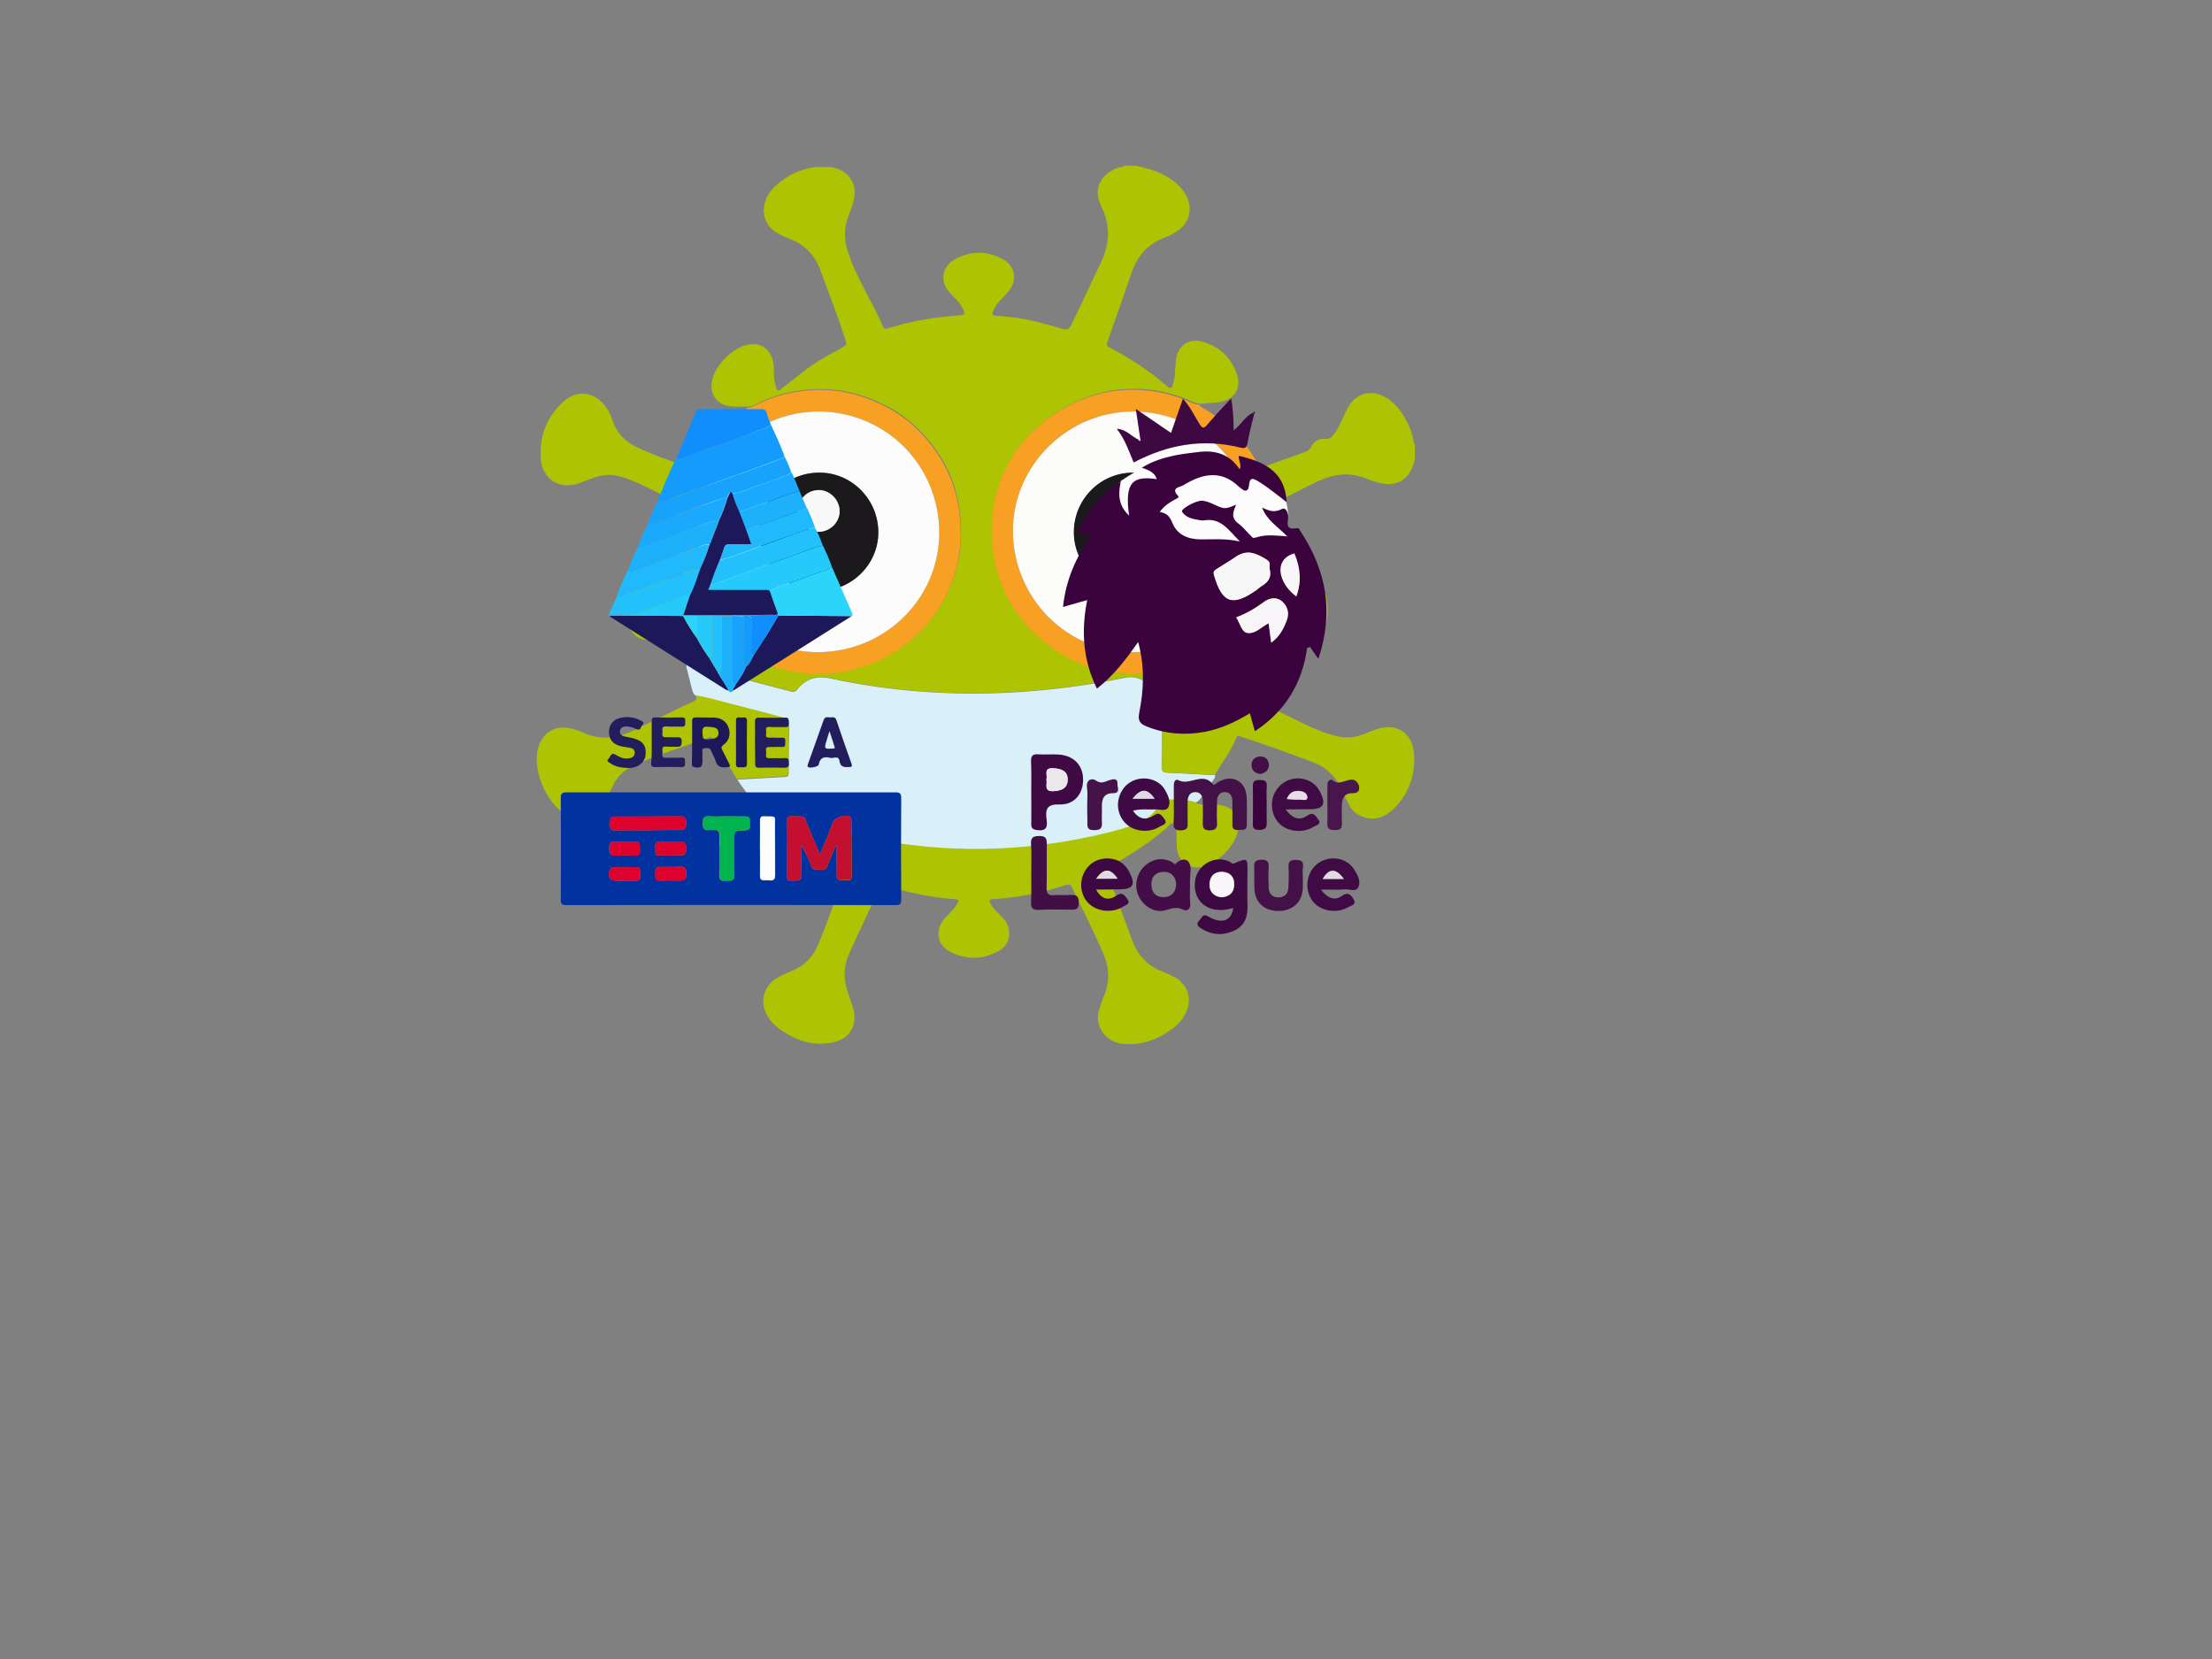 <?xml version="1.0" encoding="utf-8"?>
<!-- Generator: Adobe Illustrator 18.1.1, SVG Export Plug-In . SVG Version: 6.00 Build 0)  -->
<svg version="1.1" id="Layer_1" xmlns="http://www.w3.org/2000/svg" xmlns:xlink="http://www.w3.org/1999/xlink" x="0px" y="0px"
	 viewBox="0 0 1024 768" enable-background="new 0 0 1024 768" xml:space="preserve">
<rect x="0" y="0" width="1024" height="768" fill="#808080" stroke="none"/>
<g>
	<path fill="#AEC302" d="M585.9,271.1c0.1,0.8,0.1,1.6,0.2,2.4c0.1,2.1,0.5,2.3,2.5,1.6c1.4-0.5,2.5-1.5,3.6-2.5
		c1.8-1.7,3.5-3.6,5.6-5c4.7-3.2,10.1-2.2,13.4,2.4c4.4,6.2,4.6,17.7,0.3,24c-3.4,5-9,6-14,2.5c-2.1-1.5-3.7-3.4-5.5-5.1
		c-1.3-1.2-2.7-2.3-4.4-2.7c-0.9-0.2-1.4,0-1.5,1c-0.3,6.2-1.5,12.2-2.2,18.3c-0.8,0.6-1.7,0.9-2.6,1.1c-14.5,3.7-29,7.3-43.5,11
		c-1.9,0.5-3,0-4.3-1.5c-3.3-4-7.5-6.1-12.9-5c-17.3,3.6-34.7,5.9-52.3,6.8c-28.2,1.6-56.2-0.4-83.8-6.5c-6.4-1.4-11.5,0.1-15.5,5.2
		c-0.7,0.9-1.4,1.2-2.6,0.9c-16-4.2-32.1-8.4-48.1-12.6c-1.1-6.3-2.1-12.7-2.3-19.1c0-1.4-0.6-1.6-1.7-1c-1.9,0.9-3.3,2.3-4.8,3.7
		c-1.3,1.2-2.5,2.5-3.9,3.5c-4.2,3-9.6,2.2-12.9-1.8c-5.1-6.3-5.1-19.2-0.1-25.5c3.2-4.1,8.3-4.9,12.7-2.1c2.1,1.3,3.7,3.2,5.5,4.8
		c0.1,0.1,0.3,0.3,0.5,0.4c1.4,1.1,2.8,2.9,4.4,2.4c1.2-0.3,0.3-2.7,0.8-4.1c0.1-0.2,0.1-0.4,0.1-0.6c0.7,0,0.8,0.6,1,1.1
		c4.5,11.6,11.6,21.3,21.5,28.9c10.4,8,22.2,12.4,35.3,13.4c7.6,0.6,15.1-0.2,22.5-2.3c13.4-3.8,24.6-11,33.3-21.7
		c12.5-15.4,16.8-33.2,13.8-52.7c-2.1-13.9-8.6-25.7-18.4-35.6c-4.6-4.7-10-8.5-15.9-11.5c-11.4-5.8-23.4-8.4-36.2-7.2
		c-7.7,0.8-15.1,2.5-22.1,6.1c-1.7,0.8-3.3,1.9-5.3,1.8c-2.6-0.1-5.3,0-7.9-0.2c-6.1-0.6-9.6-5.3-8.7-11.3
		c1.2-7.4,9.5-15.9,16.9-17.3c5.7-1.1,10.3,2.1,11.5,7.9c0.4,2,0.4,4,0.4,6.1c0,2.1,0.4,4.2,1.1,6.2c0.5,1.4,1,1.4,2.1,0.5
		c2.6-2.2,5.4-4.1,8-6.3c5.2-4.3,10.8-7.9,16.8-11c1.6-0.8,3.1-1.7,4.6-2.6c0.7-0.4,1.1-0.7,0.8-1.8c-3.4-11.2-7.8-22.1-11.8-33.1
		c-2.6-7.2-7.3-12.2-14.5-14.9c-1.9-0.7-3.8-1.6-5.5-2.6c-5.4-3-7.6-8.9-5.6-14.8c0.8-2.3,2-4.3,3.7-6c5.4-5.6,11.9-8.7,19.6-9.8
		c2.3,0,4.5,0,6.8,0c8.7,1.4,13,7.9,10.6,16.3c-0.6,2.1-1.3,4.3-2.2,6.3c-2.1,5.3-2.1,10.5-0.5,15.9c2,6.5,5,12.6,8.1,18.6
		c2.6,5.1,5.5,10.1,7.7,15.4c1.1,2.7,1.1,2.8,3.9,1.9c10.5-3.2,21.2-5,32.1-5.7c2.6-0.2,2.8-0.5,1.7-2.9c-1.4-2.9-3.7-5.2-5.9-7.4
		c-4.9-4.9-4.1-12,1.9-15.5c7.4-4.2,15.1-4.2,22.5-0.2c5.7,3.1,6.8,9.7,2.7,14.7c-1.3,1.6-2.7,3-4.1,4.5c-1.3,1.4-2.5,3-3.2,4.9
		c-0.5,1.4-0.2,2,1.3,2.1c2.6,0.1,5.1,0.4,7.7,0.7c8.1,0.8,15.8,3.3,23.5,5.4c1.9,0.5,2.7,0,3.6-1.7c4.8-9.6,9.2-19.3,13.8-29
		c4.1-8.5,4.6-16.9,0.5-25.4c-0.8-1.7-1.5-3.5-1.8-5.4c-1-5.8,3.3-11.5,9.8-13.3c0.8-0.2,1.8-0.1,2.4-0.8c1.8,0,3.5,0,5.3,0
		c2.1,0.5,4.3,1,6.4,1.6c6.6,2.1,12.5,5.3,16.4,11.3c4.1,6.4,2.2,14-4.3,17.9c-1.6,0.9-3.2,1.8-4.9,2.4c-8,2.9-12.9,8.6-15.6,16.5
		c-3.7,10.7-7.4,21.4-11.2,32c-0.5,1.3-0.1,1.9,1.1,2.5c9.6,5,18.6,10.9,26.7,18c1.3,1.1,2.1,1.1,2.5-0.7c0.3-1.3,0.7-2.6,0.9-4
		c0.2-2.3,0.3-4.6,0.5-6.9c0.6-7.3,6-11.2,13.1-8.9c7.5,2.3,12.7,7.4,15.2,14.9c2.2,6.4-1.1,11.6-7.7,12.8c-3,0.5-6.1,0.5-9.1,0.8
		c-1.3,0.1-2.4-0.3-3.5-0.8c-6.7-3.1-13.7-5.1-21.2-5.8c-8.3-0.8-16.4-0.1-24.4,2.4c-12.3,3.8-22.7,10.6-31.4,20.1
		c-6,6.6-10.2,14.3-12.8,22.8c-2.8,9-3.5,18.2-2.5,27.6c0.8,7.8,3,15.2,6.6,22.2c4.2,8.4,10.1,15.5,17.4,21.4
		c14.5,11.9,31.1,16.1,49.5,14c8.2-1,16.1-3.6,23.4-7.6c12.1-6.6,21.5-15.8,27.1-28.6C584.1,273.7,584.7,272.2,585.9,271.1z"/>
	<path fill="#AEC402" d="M583.6,216.6c6.9-2.5,13.7-4.9,20.6-7.4c1.2-0.4,2-1,2.7-2.2c1.3-2.5,3.4-4.1,6.4-3.8c1.8,0.2,3-0.6,4-1.9
		c1.7-2.1,2.9-4.6,4-7c0.9-2,1.8-4.1,2.9-6c3.6-6.2,10.5-8.1,16.8-4.6c4.5,2.4,7.5,6.4,9.9,10.7c1.6,2.9,2.7,5.9,3.4,9.1
		c0.2,0.7,0,1.6,0.7,2.2c0,2.4,0,4.9,0,7.3c-0.6,0.6-0.5,1.5-0.8,2.3c-2,6.4-7.3,9.7-13.9,8.6c-2.8-0.5-5.4-1.4-7.9-2.4
		c-6.4-2.6-12.8-2.4-19.2,0c-3.9,1.5-7.5,3.4-11.2,5.3c-4.1,2.1-8.1,4.3-12.5,5.8c-1-0.3-1-1.2-1.2-1.9c-1-3.3-1.8-6.7-3.3-9.9
		C584.5,219.4,583.8,218.1,583.6,216.6z"/>
	<path fill="#D9F0F9" d="M318.3,307.6c16,4.2,32.1,8.4,48.1,12.6c1.2,0.3,1.9,0,2.6-0.9c4-5.1,9-6.6,15.5-5.2
		c27.6,6,55.6,8,83.8,6.5c17.6-1,35-3.2,52.3-6.8c5.4-1.1,9.6,1,12.9,5c1.3,1.5,2.4,2,4.3,1.5c14.5-3.7,29-7.4,43.5-11
		c0.9-0.2,1.8-0.5,2.6-1.1c1.4-0.1,1.6,0.8,1.2,1.8c-1,3.1-1.7,6.3-2.3,9.6c-0.3,1.7-1.4,2.5-2.9,2.9c-13.7,2.9-27.2,6.6-40.7,10.4
		c-0.9,0.3-1.3,0.7-1.3,1.7c0,6.9-0.1,13.8-0.1,20.7c0,1.5,0.6,2.3,2.2,2.4c7,0.3,13.9,0.7,20.9,1.1c0.5,0,1.1-0.1,1.6-0.2
		c0,0.6,0.1,1.2-0.3,1.7c-2.2,3.1-4.3,6.3-6.5,9.4c-0.6,0.9-1.5,1.5-2.5,1.9c-4.8-1.7-9.9-1-14.9-1.4c-0.8-0.1-1.1,0.4-1.3,1
		c-1.8,5.6-6.1,8.6-11.3,10.6c-4.4,1.7-9,2.9-13.6,4.1c-37.5,9.2-75.1,9.8-112.8,1.8c-8.1-1.7-16.2-3.4-23.8-6.7
		c-3.3-1.5-6.1-3.6-7.8-6.8c-0.9-1.8-2.2-2-4-1.9c-4.9,0.4-9.7,1.1-14.6,0.6c-0.5-2.5-2.5-4.2-3.8-6.3c-1.2-2-2.9-3.7-3.9-5.7
		c7.3-0.4,14.6-0.8,21.9-1.2c1.4-0.1,1.8-0.5,1.8-1.9c0-7.2,0.1-14.4,0.2-21.5c0-3.1,0-3.2-3-4c-8.9-2.4-17.8-4.7-26.7-7
		c-4.4-1.1-8.7-2.4-13.2-3.1c-1-0.5-1.6-1.4-1.9-2.5c-0.8-3.3-1.7-6.6-2.5-9.9C317.7,308.8,317.5,308.1,318.3,307.6z"/>
	<path fill="#AEC402" d="M349.1,372.6c4.9,0.5,9.7-0.2,14.6-0.6c1.8-0.1,3.1,0.1,4,1.9c1.7,3.2,4.5,5.4,7.8,6.8
		c7.6,3.3,15.7,5,23.8,6.7c37.7,8,75.3,7.4,112.8-1.8c4.6-1.1,9.2-2.3,13.6-4.1c5.2-2,9.5-5,11.3-10.6c0.2-0.6,0.5-1.1,1.3-1
		c5,0.4,10-0.2,14.9,1.4c1.4,1.1,3.2,1.1,4.8,1.2c1.8,0.1,3.7,0,5.5,0.1c6.9,0.2,10.8,5,9.6,11.8c-1.2,7.1-9.6,15.6-16.7,17
		c-6.1,1.2-11.2-2.8-11.6-9.1c-0.2-2.3,0-4.6-0.2-6.9c-0.1-1.5-0.1-3.5-1.6-4.2c-1.2-0.5-2,1.3-3,2.1c-7.8,6.8-16.5,12.3-25.5,17.4
		c-1.7,1-2.2,1.9-1.5,3.8c3.4,10.4,7.4,20.5,11.1,30.7c2.6,7.2,7.4,12.2,14.6,14.8c1.6,0.6,3.2,1.4,4.8,2.2
		c6.4,3.4,8.6,10.3,5.4,16.8c-1.4,2.9-3.5,5.3-6.1,7.2c-6.9,5.1-14.6,8-23.3,7c-6.8-0.8-13.7-7.5-10.4-16.7c0.6-1.8,1.2-3.6,1.9-5.3
		c2.8-6.5,2.6-13-0.1-19.4c-4.5-10.6-9.8-20.8-14.8-31.2c-0.8-1.6-1.9-1.2-3.1-0.8c-7.3,2.5-14.7,4.2-22.3,5.3
		c-3.6,0.5-7.1,0.9-10.7,1.1c-2.2,0.1-2.4,0.5-1.3,2.4c1.2,2.2,3.1,3.7,4.8,5.5c1.8,1.8,3.3,3.8,3.6,6.5c0.5,4.2-1.1,7.6-4.7,9.6
		c-7.3,4.1-15,4.2-22.4,0.5c-6.3-3.2-7.3-10-2.8-15.4c1.8-2.1,4-3.9,5.5-6.2c1.6-2.4,1.4-2.7-1.4-2.9c-9.6-0.7-19-2.6-28.3-5.3
		c-5.8-1.7-4.4-2.1-7,3.1c-4.5,8.9-8.6,18.1-12.8,27.2c-2.6,5.8-2.9,11.6-0.9,17.6c0.9,2.7,1.9,5.4,2.7,8.1
		c2.1,7.4-1.4,13.8-8.9,15.5c-9.6,2.3-18-0.8-25.7-6.4c-2.3-1.7-4.1-3.8-5.4-6.2c-3.5-6.4-1.3-13.8,5.1-17.3
		c2.5-1.4,5.1-2.4,7.7-3.6c5.2-2.5,8.8-6.3,10.9-11.5c4.4-10.6,8.3-21.5,11.8-32.4c0.6-1.8,0.2-2.7-1.4-3.6
		c-9.7-4.9-18.7-11-26.8-18.2c-1.3-1.1-1.8-0.6-2.2,0.8c-0.4,1.4-0.4,2.8-0.4,4.2c0,1.8,0,3.7-0.2,5.5c-0.8,6.3-5.6,9.6-11.8,8.2
		c-5.8-1.3-10.2-4.9-13.6-9.6c-1.7-2.4-3-4.9-3.3-7.9c-0.5-4.9,2.1-9,6.9-10.2c2-0.5,4.1-0.6,6.2-0.8
		C345.6,373.1,347.4,373.2,349.1,372.6z"/>
	<path fill="#F7A023" d="M345.9,188.7c2,0.1,3.7-1,5.3-1.8c7-3.5,14.4-5.3,22.1-6.1c12.8-1.3,24.8,1.4,36.2,7.2
		c5.9,3,11.3,6.8,15.9,11.5c9.7,9.9,16.2,21.7,18.4,35.6c3,19.5-1.3,37.3-13.8,52.7c-8.7,10.7-19.9,17.9-33.3,21.7
		c-7.4,2.1-14.9,2.9-22.5,2.3c-13-1-24.9-5.4-35.3-13.4c-9.9-7.6-17-17.3-21.5-28.9c-0.2-0.5-0.2-1.1-1-1.1
		c-0.3-4.2-1.9-8.1-2.5-12.3c-1-7.2-0.8-14.3,0.3-21.4c0.1-0.7,0.1-1.3,0.1-2c0.9-1.4,1-3,1.4-4.6c1.1-4,3.1-7.6,4.3-11.5
		c2.2-3.5,4.4-7,6.8-10.3c4.6-6.3,10.4-11.3,17-15.4C344.7,190.3,345.8,190,345.9,188.7z M379,190.5c-30.6-0.1-55.7,24.8-55.7,55.2
		c-0.1,30.8,24.7,56.1,55.1,56.2c31,0.1,56.3-24.7,56.4-55.3C434.8,215.5,410.1,190.6,379,190.5z"/>
	<path fill="#F7A023" d="M583.6,216.6c0.1,1.5,0.9,2.8,1.5,4.1c1.5,3.2,2.3,6.6,3.3,9.9c0.2,0.7,0.2,1.7,1.2,1.9
		c-0.7,1.4-0.5,2.9-0.2,4.4c1.9,9.6,0.9,19.1-2,28.3c-0.6,1.9-1.3,3.8-1.5,5.9c-1.2,1.1-1.8,2.5-2.4,3.9
		c-5.7,12.7-15.1,21.9-27.1,28.6c-7.3,4-15.1,6.7-23.4,7.6c-18.4,2.1-35-2.1-49.5-14c-7.3-6-13.2-13-17.4-21.4
		c-3.5-7-5.7-14.4-6.6-22.2c-1-9.4-0.3-18.6,2.5-27.6c2.6-8.5,6.8-16.2,12.8-22.8c8.7-9.5,19.1-16.3,31.4-20.1
		c8-2.4,16.1-3.2,24.4-2.4c7.4,0.7,14.4,2.7,21.2,5.8c1.1,0.5,2.2,0.9,3.5,0.8c0.1,0.8,0.8,1.1,1.3,1.4c11,6.2,19.5,14.7,25.5,25.8
		C582.6,215.3,583.2,215.9,583.6,216.6z M524.6,190.5c-30.4-0.1-55.6,24.8-55.7,55.1c-0.1,31,24.7,56.2,55.2,56.3
		c31.1,0.1,56.2-24.7,56.3-55.4C580.5,215.4,555.8,190.6,524.6,190.5z"/>
	<path fill="#AEC402" d="M322.2,321.9c4.5,0.7,8.8,2,13.2,3.1c8.9,2.3,17.8,4.6,26.7,7c3.1,0.8,3.1,0.9,3,4
		c-0.1,7.2-0.2,14.4-0.2,21.5c0,1.4-0.3,1.8-1.8,1.9c-7.3,0.3-14.6,0.8-21.9,1.2c-3.7-6.1-8.1-11.8-11-18.4
		c-0.6-1.3-1.5-0.9-2.4-0.6c-5.8,2-11.5,4-17.3,6c-6,2.1-12,4.3-17.7,7.1c-4.2,2-7.3,5.1-9.2,9.3c-1.2,2.7-2.5,5.4-3.9,8
		c-3.9,7.1-11.4,9.1-18.3,4.7c-8.6-5.4-14.6-19.6-12.5-29.5c1.8-8.1,8.1-12,16.1-9.8c1.6,0.4,3.1,0.9,4.6,1.6
		c7.8,3.7,15.5,3,23.1-0.6c7.2-3.4,14.4-7,21.5-10.5c1.9-0.9,3.9-2,5.9-2.7C322.1,324.6,322.7,323.7,322.2,321.9z"/>
	<path fill="#AEC402" d="M562.4,358.5c-0.5,0.1-1.1,0.2-1.6,0.2c-7-0.4-13.9-0.8-20.9-1.1c-1.7-0.1-2.3-0.9-2.2-2.4
		c0.1-6.9,0.1-13.8,0.1-20.7c0-1,0.4-1.4,1.3-1.7c13.5-3.8,27-7.4,40.7-10.4c0,0.7,0.2,1.3,1,1.6c9.6,4.3,18.8,9.4,28.4,13.6
		c3.1,1.3,6.3,2.4,9.6,3.2c4.2,1,8.3,0.7,12.4-0.9c1.9-0.7,3.8-1.5,5.7-2.2c9.3-3.4,17,1.4,17.7,11.3c0.7,9.9-2.5,18.7-9.7,25.7
		c-3.6,3.4-7.8,5.1-12.8,3.8c-3.4-0.9-6-2.8-7.6-5.9c-1.1-2-2-4-2.9-6.1c-2.7-6.5-7.3-11.2-13.9-13.7c-11-4.1-22.1-8.1-33.3-11.8
		c-0.7-0.2-1.5-0.8-2,0.4c-2.4,5.9-6.2,11.1-9.6,16.5C562.5,358.1,562.5,358.3,562.4,358.5z"/>
	<path fill="#AEC402" d="M320.1,216.6c-1.1,3.9-3.2,7.5-4.3,11.5c-0.4,1.5-0.5,3.2-1.4,4.6c-6-2.4-11.7-5.7-17.6-8.4
		c-3.3-1.5-6.7-3-10.3-3.9c-3.9-0.9-7.7-0.6-11.4,0.7c-2.4,0.8-4.7,1.8-7,2.6c-9.2,3.2-17.2-1.9-17.8-11.7
		c-0.6-10.4,2.9-19.3,10.8-26.3c6.2-5.5,14.4-4.3,19.4,2.7c1.3,1.8,2.3,3.8,3,6c1.8,5.9,5.7,9.9,11.1,12.5
		C302.9,210.9,311.5,213.8,320.1,216.6z"/>
	<path fill="#FCFCFC" d="M379,190.5c31,0.1,55.8,24.9,55.8,56.1c0,30.6-25.3,55.4-56.4,55.3c-30.4-0.1-55.1-25.3-55.1-56.2
		C323.4,215.3,348.4,190.5,379,190.5z M378.8,273.6c15.2,0,27.7-12.1,27.8-27c0.1-15.3-12.2-27.8-27.2-27.8
		c-15.2,0-27.7,12.1-27.8,27C351.5,261.1,363.7,273.6,378.8,273.6z"/>
	<path fill="#FCFCFB" d="M524.6,190.5c31.2,0.1,55.8,24.9,55.8,56c-0.1,30.7-25.2,55.5-56.3,55.4c-30.5-0.1-55.2-25.3-55.2-56.3
		C469,215.4,494.2,190.5,524.6,190.5z M552.1,246.1c-0.1-15.2-12.4-27.4-27.7-27.3c-15.1,0.1-27.2,12.4-27.2,27.6
		c0,15.1,12.5,27.4,28,27.3C540.1,273.6,552.1,261.2,552.1,246.1z"/>
	<path fill="#1C191C" d="M378.8,273.6c-15,0-27.3-12.6-27.2-27.8c0.1-14.9,12.5-27.1,27.8-27c15,0,27.3,12.6,27.2,27.8
		C406.5,261.5,394,273.7,378.8,273.6z M378.7,246.2c5.5,0,10-4.4,10-9.7c0-5.2-4.5-9.7-9.6-9.7c-5.4,0-9.6,4.2-9.6,9.5
		C369.4,241.9,373.5,246.2,378.7,246.2z"/>
	<path fill="#1C191C" d="M552.1,246.1c0.1,15.2-12,27.5-27,27.6c-15.4,0.1-28-12.2-28-27.3c0-15.2,12.2-27.5,27.2-27.6
		C539.7,218.7,552,230.8,552.1,246.1z M524.4,246.2c5.5,0,9.9-4.3,10-9.7c0-5.2-4.4-9.6-9.5-9.7c-5.4,0-9.8,4.2-9.7,9.6
		C515.1,242,519.2,246.2,524.4,246.2z"/>
	<path fill="#F9F9F9" d="M378.7,246.2c-5.2,0-9.3-4.3-9.2-9.8c0.1-5.4,4.2-9.5,9.6-9.5c5.1,0,9.5,4.5,9.6,9.7
		C388.7,241.9,384.2,246.3,378.7,246.2z"/>
	<path fill="#F9F9F9" d="M524.4,246.2c-5.2,0-9.3-4.3-9.3-9.8c0-5.4,4.3-9.6,9.7-9.6c5.1,0,9.5,4.5,9.5,9.7
		C534.3,241.9,529.9,246.3,524.4,246.2z"/>
</g>
<g>
	<path fill="#FDFCFD" d="M518.4,222.9c0,0,8-5.2,12-7.3s8.4,1.3,8.4,1.3l-4.5,14.8l20.3-17.3l17.6,4.7h8.7l14.6,13.4
		c0,0,1.2,5.8,0.9,7.3c-0.2,1.5-2,3.7-2,3.7l4.4,4.9l-7.6,6.7H556h-29l-13.5-15.2l3-14.3L518.4,222.9z"/>
	<path fill="#3A033E" d="M518.7,223.7c-1.1,5.4-0.9,10.4,4,15c-2.3-16.1,2.2-18.4,12.8-16.9c-1-3.2-3.7-4.1-6.9-5.3
		c4.9-3,9.8-4.5,14.9-5.6c3.6-0.8,7.2-1.1,10.8-1.6c7.9-1.1,14.8,0.7,19.6,8c1-2.5-0.7-4.1-0.4-6.3c11.6,2.8,21.4,7.1,22.1,21.4
		c-4.3-3.2-8.4-6.7-13-9.5c-2.5-1.5-4-2.2-4.4,1.7c-0.2,2.9-1.8,3.3-3.9,1.3c-0.2-0.2-0.6-0.4-0.8-0.6c-8.4-8.1-17.2-5.9-25.8-0.6
		c-1.4,0.8-6,1.1-2.3,4.9c0.8,0.8-1,1.3-1.8,1.8c-2.5,1.4-4.8,2.9-6.7,5.6c3.1,0.5,4.6,2,5.8,5c2.2,5.5,7.1,7.6,12.9,7.7
		c5.6,0.1,11.3-0.6,18.4,1c-5.4-5.5-8.9-11.1-16.6-9.8c-0.6,0.1-1.3,0-2-0.1c-3.1-0.5-6.4-1.1-8.2-3.9c-0.8-1.2,6.6-5.4,9.5-5.1
		c1.8,0.2,3.5,0.9,5.2,1.7c5.1,2.3,5.1,2.3,10.4,0.1c-1.6,3.4-2.5,6.2,0.9,8.7c2.5,1.8,4.4,4.5,6.7,6.6c0.4,0.3,1.6-0.1,2.3-0.3
		c4.1-1.2,8.2-0.7,13.7-0.3c-4.5-4.6-9.5-7.5-11.6-13.3c3.1,1.4,5.5,2.5,9,0.7c2.2-1.2,3.4,2.3,3,4.7c-0.7,3.7,0.3,4.8,4,4.1
		c1.1-0.2,1.3,0.8,1.7,1.4c12,18.1,15.6,37.4,8.3,59.1c-1.5-2.1-2.7-3.8-3.8-5.5c-0.5,0.2-1,0.3-1.4,0.5
		c-2.3,16.4-10.1,29.3-24.2,38.5c-0.8-2.8-1.5-5.3-2.3-8.3c-6.6,4-13.4,7.2-20.9,8.6c-9.2,1.7-18.2,1-26.9-2.5
		c-3.3-1.3-4.1-2.9-3.4-6.4c2.1-10.5,2.6-21.1-0.5-32.7c-5.7,8.1-11.3,15.5-19.1,21.6c-6.4-13.1-7.4-26.5-4.5-41
		c-3.8,1.1-7.2,2-11.2,3.2c1.3-12.4,5.9-23,12.9-32.7c-0.2-0.3-0.3-0.7-0.5-0.8c-6.1-1-6.2-1-2.9-6.2c4.5-7.1,9.5-13.6,16.7-18.2
		C518.3,223.4,518.5,223.5,518.7,223.7z M587.9,264c-0.6-1.5,0.8-3.5-1.4-4.9c-4.7-3-9.2-5-14.5-1.3c-2.8,2-5.9,3.7-8.8,5.6
		c-0.9,0.6-1.7,1.1-1.2,2.7c3.7,13,8.6,14.8,19.6,7c1-0.7,1.8-1.5,2.8-2.1C587,269.4,588.6,267.3,587.9,264z M572.3,285.8
		c1.6,2.6,2.6,6.6,4.6,7.1c3.7,0.9,6.8-2.6,10.3-4.4c0.4,3.1,0.8,5.9,1.2,9c3.9-2.8,5.8-6.5,7.3-10.6c1.3-3.5,0-6.5-2.4-8.6
		c-2.4-2.1-5.7-1.5-8.3,0.4C581.2,281.5,577.1,284,572.3,285.8z M599.2,256.2c-9.6,2.7-7.6,13.6,0.9,19.9
		C602.6,269.3,601.9,262.7,599.2,256.2z"/>
	<path fill="#3E0842" d="M580.6,191.6c-1,4.4-2.3,8.7-3,13.1c-0.4,2.4-1,3.1-3.4,2.5c-17.3-4.3-33.6-1.4-49.4,6.9
		c-2.2-5.3-4-10.7-7.8-15.6c4.4,0.2,6.8,3.6,10,5c0.2,0.4,0.5,0.9,0.9,0.5c0.2-0.2-0.1-0.8-0.1-1.2c-0.6-4.1-1.2-8.2-2-13.5
		c5.9,4,11,7.5,16.3,11.1c1.9-5.4,3.6-10.4,5.5-15.8c3.4,3.6,5.3,7.9,7.7,11.7c1.2,1.9,1.9,2.3,3.5,0.4c3.4-4,7.1-7.9,11.1-12.3
		c1,5.1,1.1,9.6,1.2,14.8c3.5-2.6,5.3-6.5,8.9-8.1C580.3,191.3,580.4,191.5,580.6,191.6z"/>
	<path fill="#3E0842" d="M570.9,420.3c-10.6,3.4-18.8-2.3-17.7-12.3c0.9-7.6,9-12.3,15.9-9.2c0.8,0.3,1.1,1.4,2.4,0.8
		c6-2.5,6-2.4,6,3.7c0,5.2-0.2,10.3,0,15.5c0.2,5.2-1,9.6-6.1,12c-5.2,2.4-10.3,2.1-15.2-0.9c-1.5-0.9-2.8-1.9-1-3.8
		c1.2-1.2,1.4-3.5,4.4-1.7C565.8,428,570.2,426.1,570.9,420.3z M565.4,415.4c3.5-0.3,5.7-2,6-5.5c0.3-3.8-2-6.2-5.5-6.3
		c-3.6-0.1-5.9,2.1-5.9,5.9C559.9,413.1,562.1,414.9,565.4,415.4z"/>
	<path fill="#441048" d="M543.4,372.5c0-3,0-6,0-9c0-1.6,0.7-3.1,2.2-2.3c5.1,2.7,11-4,15.8,1.7c0.9,1.1,1.6-0.4,2.4-0.8
		c6.4-3.8,12.7-0.8,13.3,6.6c0.3,4.3,0,8.6,0.1,13c0.1,3-1.9,2.3-3.7,2.5c-2.1,0.2-3.1-0.4-3-2.7c0.1-3.5,0-7,0-10.5
		c0-2.5-1-4.4-3.7-4.3c-2.3,0.1-3.4,1.9-3.4,4.2c0,3.3-0.2,6.7,0,10c0.2,2.6-0.8,3.4-3.4,3.5c-2.9,0-3.3-1.3-3.2-3.7
		c0.1-3.3,0.1-6.6,0-10c0-2.3-1.1-4-3.5-4c-2.4,0-3.4,1.8-3.5,4.1c0,3.2-0.1,6.3,0,9.5c0,2.2,0.4,4-3.1,4.1
		c-3.7,0.1-3.5-1.8-3.4-4.3C543.5,377.4,543.4,374.9,543.4,372.5z"/>
	<path fill="#3F0943" d="M477.4,366.4c0-4.6,0.1-9.3-0.1-13.9c-0.1-2.7,0.9-3.5,3.4-3.3c3.1,0.2,6.3-0.1,9.5,0.1
		c6.9,0.5,11.2,5,11.2,11.6c0,6.7-4.2,11.8-11,11.5c-6-0.2-6.5,2.5-5.9,7c0.4,3.1,0.2,5.4-4.2,4.9c-2.6-0.3-3-1.2-2.9-3.3
		C477.5,376,477.4,371.2,477.4,366.4z M484.4,360.8c0.6,2.2-1.5,5.7,3.4,5.4c3.6-0.2,6.4-1.3,6.5-5.2c0.1-4.3-3.2-5.2-6.8-5.4
		C482.8,355.4,485.1,358.9,484.4,360.8z"/>
	<path fill="#430E47" d="M550.9,410c0,2.7-0.2,5.3,0.1,8c0.3,2.8-1.3,4.1-3.4,3.1c-3-1.5-5.3-0.5-8.2,0.3c-4.6,1.3-9.6-1.5-12-6
		c-2.4-4.4-1.6-10.2,1.9-13.9c3.4-3.7,8.4-4.8,12.7-2.7c0.7,0.3,1.9,1.4,2,1.3c2-2.2,5-3.2,6.5-0.7c1.2,1.9,0.4,5.1,0.4,7.8
		C550.9,408,550.9,409,550.9,410z M544.5,409.3c-0.3-3.5-2.3-5.7-5.7-5.7c-3.6,0-5.9,2.2-5.8,6c0.1,3.8,2.4,5.9,6.1,5.7
		C542.6,415.1,544.3,412.8,544.5,409.3z"/>
	<path fill="#400B44" d="M595.2,374.7c3.4,4.7,6.8,5.1,9.9,2.9c3-2.1,4,0.2,5.1,1.7c1.9,2.3-1,2.7-2,3.4c-5,3.2-12.3,2.4-16.1-1.6
		c-3.8-3.9-4.4-10.6-1.3-15.3c3.1-4.7,8.8-6.6,14-4.8c2.8,1,4.9,2.8,6.2,5.4c3.1,5.9,1.7,8.3-4.8,8.2
		C603,374.6,599.7,374.7,595.2,374.7z M595.7,369.9c2.1,0.1,3.7,0.4,5.3,0.2c1.5-0.2,4.2,0.9,4.2-1c0-2.4-2.6-3.1-4.9-3
		C598.4,366.3,596.8,367.2,595.7,369.9z"/>
	<path fill="#3F0943" d="M524.5,375.3c2.8,4.2,6.3,4.4,9.4,2.3c2.9-2.1,3.9,0,5.1,1.5c1.8,2.3-0.8,2.8-2,3.5
		c-5,3.2-12.1,2.5-16.1-1.6c-4-4.2-4.5-10.6-1.1-15.6c3-4.5,9-6.2,14.2-4.2c2.4,1,4.3,2.5,5.5,4.8c1.3,2.4,2.6,5.2,1.4,7.6
		c-1.2,2.3-4.2,0.9-6.4,1.1C531.4,374.9,528.2,374.3,524.5,375.3z M524.3,369.7c3.7,0,6.8,0,10.2,0
		C530.9,364.9,528.3,364.9,524.3,369.7z"/>
	<path fill="#400B44" d="M611.5,411.8c3.3,4.4,6.6,5.2,9.8,2.9c3.1-2.2,4.4,0.1,5.4,1.7c1.4,2.4-1.4,2.9-2.7,3.6
		c-4.5,2.7-11.2,2-14.9-1.3c-3.7-3.3-4.9-8.8-3-13.7c1.9-4.9,6.4-7.8,11.7-7.6c4.1,0.2,7.3,2.1,9.4,5.6c1.4,2.3,2.8,5,1.7,7.5
		c-1.2,2.7-4.2,1-6.3,1.2C619.1,412,615.8,411.8,611.5,411.8z M622.1,406.9c-3.6-5.1-7-5.1-9.8,0
		C615.5,406.9,618.6,406.9,622.1,406.9z"/>
	<path fill="#3E0942" d="M507.4,411.8c2.6,4.8,6.1,5.1,9.4,2.8c2.9-2,3.9,0.1,5.1,1.6c1.7,2.3-0.9,2.8-2,3.5c-4.6,3-11.5,2.4-15.4-1
		c-3.8-3.3-5-8.8-3.1-13.7c1.9-4.9,6.4-7.8,11.7-7.6c4.4,0.2,7.6,2.3,9.6,6.1c3.2,6.1,2,8.2-4.8,8.2
		C514.6,411.8,511.3,411.8,507.4,411.8z M507.4,406.8c3.5,0,6.7,0,10,0C514,401.8,511,401.8,507.4,406.8z"/>
	<path fill="#420E46" d="M477.4,404c0-4.3,0.2-8.7-0.1-13c-0.2-3,0.6-4,3.8-4c3.1,0,3.5,1.2,3.5,3.8c-0.1,6.7,0.1,13.3-0.1,20
		c-0.1,2.8,0.8,3.9,3.6,3.6c2.3-0.2,4.7,0.1,7-0.1c2.6-0.1,4.3-0.1,4.3,3.5c0,3.8-2.2,3.3-4.5,3.3c-4.7,0-9.3-0.2-14,0.1
		c-3,0.2-3.7-1-3.6-3.7C477.5,413,477.4,408.5,477.4,404z"/>
	<path fill="#441048" d="M603.1,405.9c0,1.8,0.1,3.7,0,5.5c-0.4,6.3-4.6,10.2-11.1,10.3c-6.5,0.1-10.9-3.7-11.3-10.1
		c-0.2-3.3,0.1-6.7-0.1-10c-0.1-2.5,0.4-3.5,3.2-3.6c3-0.1,3.7,1.1,3.5,3.8c-0.2,3-0.1,6,0,9c0.1,2.7,1.4,4.5,4.2,4.6
		c3,0.1,4.8-1.5,4.9-4.4c0.2-3.1,0.3-6.3,0.1-9.5c-0.2-2.7,0.8-3.4,3.3-3.4c2.5,0,3.7,0.6,3.4,3.3
		C602.9,402.8,603.1,404.4,603.1,405.9z"/>
	<path fill="#48154C" d="M614.5,372.8c0-2.5,0-5,0-7.5c0-0.7,0-1.3,0-2c-0.1-1.8,1.5-2.9,2.4-2.1c3.8,3.5,8.7-3.2,11.7,1.4
		c0.8,1.2,1.6,4.8-2.7,4.6c-3.3-0.1-4.6,2.2-4.7,5.3c-0.1,2.5-0.1,5,0,7.5c0.1,2.4,0.4,4.4-3.4,4.3c-3.9-0.1-3.3-2.2-3.3-4.5
		C614.6,377.4,614.5,375.1,614.5,372.8z"/>
	<path fill="#451249" d="M503.3,372.4c0-2.6,0.3-5.3-0.1-7.9c-0.5-3.7,2.4-4.4,4.1-3.2c2.7,1.9,4.3,0.4,6.5-0.2
		c1.6-0.5,3.7-0.9,3.5,1.8c-0.1,1.5,1.6,4.3-2.1,4.3c-4.2,0-5.2,2.7-5.1,6.3c0.1,2.1-0.1,4.3,0,6.5c0.1,2.5,0.2,4.3-3.4,4.3
		c-3.9,0.1-3.3-2.1-3.3-4.4C503.3,377.4,503.3,374.9,503.3,372.4z"/>
	<path fill="#3A033E" d="M586.4,372.7c0,2.5-0.1,5,0,7.5c0.1,2.5-0.1,3.9-3.3,4c-3.6,0.1-3.1-1.9-3.1-4.1c0-5.3,0.1-10.6,0-15.9
		c-0.1-2.4,0.6-3.1,3-3.1c2.5,0,3.7,0.4,3.4,3.2C586.2,367.1,586.4,369.9,586.4,372.7z"/>
	<path fill="#430E47" d="M583.5,358.3c-2.5-0.3-4.1-1.6-4.1-4.1c0-2.5,1.6-4,4.1-4c2.3,0,3.7,1.4,3.9,3.7
		C587.5,356.5,585.8,357.8,583.5,358.3z"/>
	<path fill="#3A033E" d="M518.1,223.2c0.1-0.4,0.3-0.9,0.8-0.6c0.1,0.1-0.2,0.7-0.3,1.1C518.5,223.5,518.3,223.4,518.1,223.2z"/>
	<path fill="#3E0842" d="M580.2,191.2c0.1-0.4,0.2-0.9,0.8-0.6c-0.1,0.4-0.3,0.7-0.4,1.1C580.4,191.5,580.3,191.3,580.2,191.2z"/>
	<path fill="#F8F7F8" d="M587.9,264c0.7,3.3-0.9,5.5-3.5,7.1c-1,0.6-1.9,1.4-2.8,2.1c-11.1,7.8-15.9,6-19.6-7
		c-0.5-1.7,0.3-2.1,1.2-2.7c2.9-1.9,6-3.6,8.8-5.6c5.3-3.7,9.8-1.7,14.5,1.3C588.7,260.5,587.3,262.4,587.9,264z"/>
	<path fill="#F7F5F7" d="M572.3,285.8c4.8-1.8,8.9-4.2,12.8-7.1c2.5-1.9,5.8-2.5,8.3-0.4c2.4,2,3.6,5,2.4,8.6
		c-1.5,4.1-3.4,7.8-7.3,10.6c-0.4-3.1-0.8-5.9-1.2-9c-3.5,1.9-6.6,5.4-10.3,4.4C574.9,292.3,573.9,288.4,572.3,285.8z"/>
	<path fill="#F8F6F8" d="M599.2,256.2c2.8,6.5,3.4,13.1,0.9,19.9C591.6,269.8,589.5,258.9,599.2,256.2z"/>
	<path fill="#F8F6F8" d="M565.4,415.4c-3.4-0.5-5.5-2.4-5.5-5.9c0-3.8,2.4-6.1,5.9-5.9c3.6,0.1,5.8,2.5,5.5,6.3
		C571.2,413.4,568.9,415.2,565.4,415.4z"/>
	<path fill="#ECE7ED" d="M484.4,360.8c0.7-1.9-1.6-5.4,3-5.1c3.6,0.2,6.9,1,6.8,5.4c-0.1,3.9-2.9,5-6.5,5.2
		C482.9,366.5,485,363,484.4,360.8z"/>
	<path fill="#E6DFE6" d="M595.7,369.9c1.1-2.7,2.6-3.6,4.6-3.7c2.3-0.2,4.9,0.6,4.9,3c0,1.9-2.7,0.8-4.2,1
		C599.4,370.3,597.8,370,595.7,369.9z"/>
	<path fill="#E2DAE2" d="M524.3,369.7c4.1-4.8,6.6-4.8,10.2,0C531.1,369.7,528,369.7,524.3,369.7z"/>
	<path fill="#E2DAE2" d="M622.1,406.9c-3.5,0-6.6,0-9.8,0C615.2,401.9,618.5,401.8,622.1,406.9z"/>
	<path fill="#E2DAE2" d="M507.4,406.8c3.7-5,6.6-5,10,0C514,406.8,510.9,406.8,507.4,406.8z"/>
</g>
<g>
	<path fill="#0132A0" d="M338.4,366.8c25.3,0,50.7,0,76,0c2.1,0,2.8,0.4,2.8,2.7c-0.1,15.6-0.1,31.3,0,46.9c0,2-0.5,2.6-2.5,2.6
		c-50.9-0.1-101.7-0.1-152.6,0c-2.2,0-2.5-0.7-2.5-2.6c0.1-15.6,0.1-31.1,0-46.7c0-2.2,0.4-2.9,2.8-2.9
		C287.7,366.8,313,366.8,338.4,366.8z M386.7,391.8c0.2,0,0.4,0.1,0.6,0.1c0,4.3,0.1,8.6,0,12.9c-0.1,2.1,0.7,2.9,2.7,2.7
		c0.8-0.1,1.6-0.1,2.4,0c1.5,0.1,1.9-0.7,1.9-2c-0.1-8.6-0.1-17.1-0.2-25.7c0-0.6,0.1-1.2-0.5-1.7c-2-1.3-7,0.3-7.9,2.5
		c-2,4.9-4,9.9-6.1,15.1c-1.9-4.5-3.6-8.7-5.4-12.9c-2.4-5.7-1-4.7-7.6-4.9c-2-0.1-2.5,0.7-2.5,2.6c0.1,7.9,0.1,15.7,0.1,23.6
		c0,3.7,0.1,3.7,3.9,3.6c2.3-0.1,3.2-0.7,3-3.2c-0.2-4.3-0.1-8.6-0.1-12.9c1.8,3,3.4,6,4.4,9.1c0.9,2.7,2.9,1.8,4.7,2
		c1.6,0.2,2.5-0.4,3.1-2C384.2,397.6,385.5,394.7,386.7,391.8z M336.4,377.9c-2.6,0-5.3,0.2-7.9,0c-2.6-0.2-3.3,0.7-3.3,3.2
		c0,2.6,0.8,3.5,3.3,3.2c0.7-0.1,1.4,0.1,2.1,0c1.8-0.2,2.4,0.6,2.4,2.4c-0.1,6.2,0.1,12.4-0.1,18.6c0,2.3,1.1,2.7,2.9,2.5
		c1.7-0.2,4.1,0.8,4-2.5c-0.1-5.2,0-10.3-0.1-15.5c0-5.2,0-5.3,5.2-5.4c2.9-0.1,2-2,2.1-3.5c0.1-1.5,0.2-3-2.2-2.9
		C342.1,378,339.3,377.9,336.4,377.9z M299.8,384.4C299.8,384.4,299.8,384.3,299.8,384.4c5.1-0.1,10.1-0.2,15.2-0.1
		c2.4,0,2.7-1.3,2.7-3.2c0-1.8-0.2-3.3-2.7-3.2c-10,0.1-20.1,0.1-30.1,0.1c-2.5,0-2.7,1.4-2.8,3.4c0,2,0.5,3.1,2.8,3.1
		C289.9,384.3,294.9,384.4,299.8,384.4z M351.8,392.8c0,0,0.1,0,0.1,0c0,4.2,0.1,8.4,0,12.6c-0.1,1.8,0.7,2.3,2.3,2.2
		c0.7-0.1,1.4-0.1,2.1,0c2.1,0.3,2.6-0.7,2.6-2.7c-0.1-7.5,0-15-0.1-22.5c0-4.9,0.8-4.3-4.5-4.4c-0.1,0-0.2,0-0.3,0
		c-1.6-0.2-2.1,0.4-2.1,2.1C351.8,384.2,351.8,388.5,351.8,392.8z M310,396C310,396,310,396,310,396c1.7-0.1,3.3-0.1,5,0
		c2.6,0.2,2.7-1.5,2.7-3.4c0-2.1-0.7-3.1-2.9-3c-3,0.1-6,0.2-8.9,0c-2.1-0.1-2.7,0.6-2.6,2.7c0.2,4.3-0.5,3.7,3.8,3.8
		C308.1,396,309.1,396,310,396z M310.3,401.3C310.3,401.3,310.3,401.3,310.3,401.3c-0.9,0-1.7,0-2.6,0c-4.5,0-4.5,0-4.3,4.5
		c0,1.6,0.6,1.9,2,1.9c3-0.1,6-0.2,8.9,0c2.4,0.1,3.5-0.6,3.5-3.3c0-2.7-1.2-3.4-3.5-3.2C312.9,401.4,311.6,401.3,310.3,401.3z
		 M289.6,389.6C289.6,389.7,289.6,389.7,289.6,389.6c-1.7,0-3.3,0.1-5,0c-2.4-0.1-2.6,1.3-2.6,3.2c0,1.9,0.2,3.3,2.6,3.3
		c2.9-0.1,5.8-0.2,8.6,0c2.6,0.2,3.3-0.6,3.1-3.1c-0.2-3.4-0.1-3.4-3.4-3.4C291.9,389.6,290.8,389.6,289.6,389.6z M289.5,407.8
		C289.5,407.7,289.5,407.7,289.5,407.8c0.8,0,1.6,0,2.4,0c4.9,0,4.8,0,4.5-4.8c-0.1-1-0.3-1.6-1.5-1.6c-3.6,0.1-7.1,0.1-10.7,0.1
		c-1,0-1.7,0.3-2,1.3c-1,3.4,0.2,5,3.6,5C287.1,407.8,288.3,407.8,289.5,407.8z"/>
	<path fill="#149CFC" d="M356.9,196.6c2.2,4.7,4.4,9.5,6.2,14.4c-0.4,0.9-1.2,1.2-2,1.5c-3.4,1.3-6.9,2.5-10.3,3.8
		c-11.9,4.3-23.7,8.7-35.6,12.8c-3.6,1.3-7,3.2-10.9,3.4c2.6-7,5.6-13.9,8.8-20.6c1,1.4,2.1,0.3,3-0.1c11.7-4.1,23.3-8.2,34.9-12.5
		C353,198.6,355.2,198.2,356.9,196.6z"/>
	<path fill="#1D1859" d="M337.3,319.8c-0.5-0.2-1-0.4-1.4-0.6c-17.5-11-35-22.1-52.5-33.1c-0.4-0.3-1-0.4-1.1-1c0,0,0.2,0,0.2,0
		l0.2-0.1c11.2,0,22.3,0.1,33.5,0.1c1.8,3.6,4,6.9,6.3,10.2c1.7,3.2,3.6,6.3,5.7,9.2c1.5,2.4,3,4.9,4.4,7.3
		C334.1,314.6,336.2,316.9,337.3,319.8z"/>
	<path fill="#1D1859" d="M394.3,285.2c-18.3,11.5-36.6,23.1-55,34.6c-0.4-1.2,1-1.7,1.1-2.8c1.8-2.7,3.9-5.2,4.8-8.3
		c1.8-1.3,2.6-3.4,3.6-5.3c4-6,7.9-12.2,11.5-18.5c2.1,0,4.2,0,6.3,0.1C375.8,285.1,385.1,285.1,394.3,285.2z"/>
	<path fill="#2AD4FB" d="M394.3,285.2c-9.2-0.1-18.4-0.1-27.6-0.2c-2.1,0-4.2,0-6.3-0.1c-0.1-0.3-0.2-0.6-0.3-0.9
		c-1.3-3.5-2.6-7-3.9-10.5c6.7-3,13.8-5,20.5-7.7c2.8-1.1,5.9-1.5,8.4-3.4c3.1,7.1,6.2,14.1,9.3,21.2
		C394.6,284.1,394.9,284.7,394.3,285.2z"/>
	<path fill="#108EFD" d="M356.9,196.6c-1.6,1.5-3.8,2-5.8,2.7c-11.6,4.3-23.3,8.4-34.9,12.5c-0.9,0.3-2,1.4-3,0.1
		c3-7.1,6-14.2,9-21.4c0.4-1,1.1-1.1,2.1-1.1c9.4,0,18.8,0,28.3,0c1.1,0,1.8,0.3,2.2,1.4C355.3,192.8,356.1,194.7,356.9,196.6z"/>
	<path fill="#17A2FC" d="M304.2,232.6c3.9-0.2,7.3-2.2,10.9-3.4c11.9-4.2,23.7-8.5,35.6-12.8c3.4-1.2,6.9-2.5,10.3-3.8
		c0.8-0.3,1.7-0.6,2-1.5c1.3,2.3,2.4,4.8,3.2,7.3c-0.6,1.2-1.9,1.6-3,2c-4.1,1.6-8.3,3.1-12.5,4.4c-3.9,1.2-7.6,3.5-11.9,3.6
		c-0.3-0.1-0.6-1.1-1.1-0.2c-0.4,0.7-0.8,1.5-1.1,2.3c-1.2-0.1-2.4,0.2-3.6,0.6c-7.9,2.9-15.8,5.9-23.8,8.6
		c-3.1,1.1-6.1,2.6-9.4,2.9C301.1,239.1,302.5,235.8,304.2,232.6z"/>
	<path fill="#25CAFB" d="M385.1,262.4c-2.5,1.9-5.6,2.3-8.4,3.4c-6.8,2.7-13.9,4.7-20.5,7.7c-1-0.5-2-0.3-3.1-0.3
		c-7.5,0-14.9,0-22.4,0c-0.9,0-1.8-0.1-3-0.1c0.5-1.1,0.8-1.9,1.2-2.7c2.7,0.3,4.9-1.2,7.2-2c9.5-3.4,18.9-7,28.5-10.3
		c5.4-1.9,10.7-4.2,16.3-5.6C382.5,255.7,383.9,259,385.1,262.4z"/>
	<path fill="#22C1FB" d="M380.9,252.5c-5.6,1.3-10.8,3.7-16.3,5.6c-9.5,3.3-19,6.9-28.5,10.3c-2.3,0.8-4.5,2.3-7.2,2
		c1.2-3.8,2.6-7.4,4.2-11c8.7-2.4,17.1-6,25.6-8.9c6.2-2.1,12.1-4.8,18.5-6.3C378.8,246.8,379.8,249.7,380.9,252.5z"/>
	<path fill="#22C1FB" d="M282.8,285l-0.2,0.1c0,0-0.2,0-0.2,0c-0.7-0.2-0.5-0.7-0.3-1.2c1.3-2.8,2.5-5.6,3.8-8.4
		c0.8,1.1,1.7,0.6,2.6,0.2c7.4-2.7,14.9-5.5,22.4-8c4.4-1.5,8.6-3.9,13.4-4.2c-1.5,4-2.7,8.2-4.7,12.1c-1,0-1.9,0-2.8,0.4
		c-5.1,1.9-10.1,3.8-15.2,5.5c-4,1.4-7.8,3.8-12.4,3.1C287,284.3,284.8,284,282.8,285z"/>
	<path fill="#20B9FC" d="M324.1,263.5c-4.8,0.2-9,2.7-13.4,4.2c-7.5,2.5-14.9,5.3-22.4,8c-0.9,0.3-1.8,0.8-2.6-0.2
		c1.3-3.8,2.9-7.4,4.7-10.9c1,0.1,1.9-0.1,2.8-0.4c9.4-3.4,18.8-6.9,28.2-10.2c2.3-0.8,4.4-2.1,7-1.8
		C327.3,256,325.8,259.8,324.1,263.5z"/>
	<path fill="#1DB1FC" d="M328.5,252.1c-2.6-0.3-4.7,1-7,1.8c-9.4,3.3-18.8,6.8-28.2,10.2c-0.9,0.3-1.8,0.5-2.8,0.4
		c1.5-4.2,3.3-8.2,5.3-12.2c0.7,1.1,1.6,0.7,2.6,0.3c5.5-2,11-4,16.5-5.9c6.1-2.1,12-4.8,18.2-6.3c-1.4,3.7-2.8,7.4-4.2,11
		C328.7,251.7,328.6,251.9,328.5,252.1L328.5,252.1z"/>
	<path fill="#20B9FC" d="M377.3,244.1c-6.4,1.6-12.3,4.3-18.5,6.3c-8.6,2.9-16.9,6.5-25.6,8.9c0.6-1.8,1.4-3.6,1.9-5.4
		c0.4-1.5,1.2-2.1,2.8-2c3.2,0.1,6.4,0,9.9,0c-0.9-2.4-1.6-4.6-2.4-6.8c1-0.3,2-0.4,3-0.8c8.4-3,16.8-6.1,25.2-9.2
		C374.9,238.1,376.2,241,377.3,244.1z"/>
	<path fill="#1AA9FC" d="M333,240.5c-6.3,1.5-12.2,4.2-18.2,6.3c-5.5,1.9-11,3.9-16.5,5.9c-0.9,0.3-1.8,0.8-2.6-0.3
		c1-3.4,2.6-6.6,4.2-9.8c3.4-0.2,6.3-1.8,9.4-2.9c8-2.7,15.9-5.7,23.8-8.6c1.2-0.4,2.3-0.7,3.6-0.6
		C335.7,233.9,334.5,237.2,333,240.5z"/>
	<path fill="#1D1859" d="M320.4,343.4c0-3.1,0.1-6.3,0-9.4c-0.1-1.5,0.5-1.9,1.9-1.9c2.8,0.1,5.6,0,8.4,0.1c3.2,0.1,5.7,1.9,6.6,4.7
		c1,3,0.3,6-2.4,7.9c-1.1,0.9-1.1,1.4-0.5,2.5c1.1,2.1,2.1,4.2,3.2,6.3c0.6,1.1,0.3,1.5-1,1.6c-2.6,0.2-4.6-0.1-5.4-3.1
		c-0.4-1.5-1.4-2.8-1.9-4.3c-0.6-1.7-1.9-1.6-3.2-1.4c-1.6,0.2-0.8,1.5-0.9,2.3c-0.1,1.1,0,2.3,0,3.4c0,3-0.9,3.7-3.9,3
		c-1.2-0.3-1-1-1-1.8C320.4,350.1,320.4,346.8,320.4,343.4z M327.9,336.5c-1.6-0.3-3,0-2.7,2.6c0.2,1.7-0.4,3.4,2.5,3.2
		c3.6-0.3,4.9-0.8,4.9-3C332.6,337.3,331.4,336.5,327.9,336.5z"/>
	<path fill="#1DB1FC" d="M373.5,235.2c-8.4,3.1-16.8,6.1-25.2,9.2c-1,0.4-2,0.5-3,0.8c-1.1-2.8-2.1-5.6-3.2-8.4
		c3.8-0.9,7.4-2.5,11.1-3.7c5.7-1.8,11.1-4.5,16.9-5.8C371.2,229.9,372.3,232.6,373.5,235.2z"/>
	<path fill="#221D5D" d="M349.5,343.6c0-3.1,0.1-6.3,0-9.4c0-1.4,0.3-2,1.9-2c4,0.1,8,0.1,12.1,0c1.8-0.1,1.6,1.1,1.6,2.2
		c0,1.2,0.2,2.3-1.6,2.2c-2.4-0.1-4.9,0.1-7.3-0.1c-2-0.1-1.6,1.2-1.5,2.2c0.1,1.1-0.9,2.9,1.5,2.8c1.9-0.1,3.8,0.1,5.8,0
		c1.6-0.1,1.6,0.9,1.5,2c-0.1,1.1,0.4,2.4-1.5,2.3c-1.9-0.1-3.8,0.1-5.8,0c-2.4-0.1-1.4,1.7-1.5,2.7c-0.1,1.1-0.6,2.6,1.5,2.5
		c2.4-0.1,4.7,0.1,7.1-0.1c1.9-0.1,1.8,0.9,1.9,2.3c0.1,1.5-0.2,2.2-2,2.2c-3.9-0.1-7.9-0.1-11.8,0c-1.4,0-1.8-0.4-1.8-1.8
		C349.6,350.2,349.5,346.9,349.5,343.6z"/>
	<path fill="#221D5D" d="M301.7,343.8c0-3.3,0-6.6,0-10c0-1.2,0.3-1.7,1.6-1.7c4.1,0.1,8.2,0.1,12.3,0c1.9,0,1.6,1.1,1.6,2.2
		c0,1.2,0.1,2.2-1.7,2.1c-2.4-0.1-4.7,0.1-7.1-0.1c-2.1-0.1-1.8,1.2-1.7,2.3c0.1,1.1-0.8,2.8,1.6,2.7c1.7-0.1,3.3,0.1,5,0
		c1.6-0.1,2.4,0.3,2.3,2.1c-0.1,1.7-0.4,2.4-2.2,2.3c-1.6-0.1-3.3,0.1-5-0.1c-2.1-0.2-1.8,1.2-1.7,2.3c0.1,1.1-0.9,3,1.6,2.9
		c2.4-0.1,4.7,0.1,7.1-0.1c1.7-0.1,1.8,0.8,1.7,2.1c0,1.2,0.2,2.4-1.8,2.3c-4-0.1-8-0.1-12.1,0c-1.4,0-1.8-0.5-1.8-1.8
		C301.8,350.3,301.7,347.1,301.7,343.8z"/>
	<path fill="#1AA9FC" d="M370.1,227.3c-5.9,1.3-11.3,4-16.9,5.8c-3.7,1.2-7.2,2.8-11.1,3.7c-1.3-2.7-2.4-5.5-3.2-8.4
		c4.3-0.1,7.9-2.4,11.9-3.6c4.2-1.3,8.3-2.9,12.5-4.4c1.1-0.4,2.4-0.7,3-2C367.7,221.2,368.9,224.2,370.1,227.3z"/>
	<path fill="#221D5D" d="M290.4,355.5c-3.2-0.1-5.7-0.7-7.9-2.2c-0.6-0.4-2-0.9-0.9-1.9c1-0.9,1.2-3.4,3.4-2c1.8,1.1,3.7,2,5.9,1.7
		c1.5-0.2,2.8-0.7,2.9-2.4c0.2-1.9-1.2-2.4-2.6-2.6c-1.6-0.3-3.3-0.4-4.9-1c-3-1.1-4.3-3.1-4.4-6.1c0-3.1,1.6-5.5,4.4-6.4
		c3.6-1.2,7.1-0.7,10.4,1c0.8,0.4,1.8,0.9,0.7,1.9c-0.8,0.8-0.7,3.1-2.9,2c-1.6-0.8-3.2-1.3-5-1.2c-1.4,0.1-2.4,0.8-2.5,2.2
		c-0.1,1.4,0.8,2.1,2,2.4c1.3,0.3,2.6,0.5,3.8,0.8c4.4,1,6.3,3.2,6.1,7.1c-0.1,3.7-2.7,6.2-6.8,6.7
		C291.5,355.5,290.7,355.5,290.4,355.5z"/>
	<path fill="#221D5D" d="M384.2,350.8c-2.9-0.7-4.7,0.1-5.2,3.2c-0.2,1-4.4,1.8-5,1c-0.4-0.5,0-1,0.1-1.5c2.4-6.7,4.8-13.4,7.2-20.2
		c0.7-1.9,2.1-1.1,3.2-1.2c1.1-0.1,2.2-0.3,2.7,1.3c2.3,6.8,4.6,13.5,7,20.2c0.4,1.3,0.1,1.4-1.1,1.5c-2.2,0.1-4.1,0.1-4.5-2.9
		C388.2,349.5,385.7,351.3,384.2,350.8z M384,338.5c-0.6,1.7-0.9,2.8-1.2,3.8c-1.4,4.5-1.4,4.5,3.2,4.2c0.1,0,0.3-0.2,0.5-0.3
		C385.8,343.9,385,341.5,384,338.5z"/>
	<path fill="#1DB1FC" d="M340.4,317.1c-0.1,1-1.5,1.5-1.1,2.8c-0.7,0.7-1.3,0.8-2,0c-1.1-2.9-3.3-5.2-4.6-8c1.4-1.2,1.4-2.8,1.4-4.4
		c0-7.4,0-14.8,0-22.3c1.6,0,3.2,0,4.7,0c0,9.5,0,19,0,28.5C338.9,315,338.6,316.5,340.4,317.1z"/>
	<path fill="#1D1859" d="M340.7,343.8c0-3.3,0.1-6.6,0-10c-0.1-2.4,1.6-1.6,2.7-1.6c1.1-0.1,2.4-0.5,2.4,1.6
		c-0.1,6.6-0.1,13.1,0,19.7c0,2-1.2,1.7-2.4,1.7c-1.2-0.1-2.8,0.6-2.7-1.7C340.8,350.3,340.7,347.1,340.7,343.8z"/>
	<path fill="#C31030" d="M386.7,391.8c-1.2,2.9-2.5,5.8-3.5,8.8c-0.6,1.6-1.4,2.2-3.1,2c-1.8-0.2-3.8,0.7-4.7-2
		c-1.1-3.2-2.6-6.2-4.4-9.1c0,4.3-0.2,8.6,0.1,12.9c0.1,2.5-0.8,3.1-3,3.2c-3.7,0.1-3.8,0.1-3.9-3.6c0-7.9,0-15.7-0.1-23.6
		c0-1.9,0.5-2.7,2.5-2.6c6.6,0.2,5.1-0.8,7.6,4.9c1.8,4.2,3.5,8.4,5.4,12.9c2.1-5.2,4.1-10.2,6.1-15.1c0.9-2.2,5.9-3.8,7.9-2.5
		c0.6,0.4,0.5,1,0.5,1.7c0.1,8.6,0.1,17.1,0.2,25.7c0,1.4-0.4,2.2-1.9,2c-0.8-0.1-1.6,0-2.4,0c-2,0.2-2.8-0.6-2.7-2.7
		c0.1-4.3,0-8.6,0-12.9C387.1,391.8,386.9,391.8,386.7,391.8z"/>
	<path fill="#00B450" d="M336.4,377.9c2.9,0,5.8,0.1,8.6,0c2.4-0.1,2.3,1.4,2.2,2.9c-0.1,1.5,0.8,3.4-2.1,3.5
		c-5.2,0.1-5.2,0.2-5.2,5.4c0,5.2-0.1,10.3,0.1,15.5c0.1,3.3-2.3,2.4-4,2.5c-1.8,0.2-3-0.1-2.9-2.5c0.1-6.2,0-12.4,0.1-18.6
		c0-1.8-0.6-2.6-2.4-2.4c-0.7,0.1-1.4-0.1-2.1,0c-2.5,0.4-3.3-0.6-3.3-3.2c0-2.5,0.7-3.4,3.3-3.2
		C331.1,378.1,333.8,377.9,336.4,377.9z"/>
	<path fill="#DE012E" d="M299.8,384.4c-5,0-10-0.1-14.9,0c-2.3,0-2.8-1.1-2.8-3.1c0-2,0.2-3.4,2.8-3.4c10,0.1,20.1,0,30.1-0.1
		c2.4,0,2.6,1.4,2.7,3.2c0,1.9-0.3,3.2-2.7,3.2C310,384.2,304.9,384.3,299.8,384.4C299.8,384.3,299.8,384.4,299.8,384.4z"/>
	<path fill="#FDFDFD" d="M351.8,392.8c0-4.3,0.1-8.5,0-12.8c0-1.6,0.5-2.3,2.1-2.1c0.1,0,0.2,0,0.3,0c5.3,0.1,4.5-0.5,4.5,4.4
		c0.1,7.5,0,15,0.1,22.5c0,2-0.4,3-2.6,2.7c-0.7-0.1-1.4,0-2.1,0c-1.6,0.1-2.3-0.4-2.3-2.2c0.1-4.2,0-8.4,0-12.6
		C351.8,392.8,351.8,392.8,351.8,392.8z"/>
	<path fill="#DE012E" d="M310,396c-1,0-1.9,0-2.9,0c-4.3,0-3.6,0.5-3.8-3.8c-0.1-2,0.5-2.8,2.6-2.7c3,0.2,5.9,0.1,8.9,0
		c2.2-0.1,2.9,0.9,2.9,3c0,1.9-0.1,3.5-2.7,3.4C313.3,395.9,311.7,396,310,396C310,396,310,396,310,396z"/>
	<path fill="#DE012E" d="M310.3,401.3c1.3,0,2.6,0.1,3.9,0c2.4-0.2,3.5,0.5,3.5,3.2c0,2.6-1.1,3.4-3.5,3.3c-3-0.1-5.9-0.1-8.9,0
		c-1.4,0-2-0.3-2-1.9c-0.1-4.5-0.2-4.5,4.3-4.5C308.6,401.3,309.4,401.3,310.3,401.3C310.3,401.3,310.3,401.3,310.3,401.3z"/>
	<path fill="#DE012E" d="M289.6,389.6c1.1,0,2.3,0,3.4,0c3.3,0,3.1,0,3.4,3.4c0.2,2.5-0.6,3.4-3.1,3.1c-2.9-0.2-5.7-0.1-8.6,0
		c-2.4,0.1-2.6-1.4-2.6-3.3c0-1.9,0.2-3.3,2.6-3.2C286.3,389.7,288,389.7,289.6,389.6C289.6,389.7,289.6,389.7,289.6,389.6z"/>
	<path fill="#DE012E" d="M289.5,407.8c-1.2,0-2.4,0-3.7,0c-3.4,0-4.6-1.6-3.6-5c0.3-1,1-1.3,2-1.3c3.6,0,7.1,0,10.7-0.1
		c1.2,0,1.4,0.5,1.5,1.6c0.3,4.8,0.3,4.8-4.5,4.8C291.1,407.7,290.3,407.7,289.5,407.8C289.5,407.7,289.5,407.7,289.5,407.8z"/>
	<path fill="#25CAFB" d="M282.8,285c2-0.9,4.2-0.6,6.2-0.3c4.6,0.7,8.4-1.7,12.4-3.1c5.1-1.8,10.2-3.6,15.2-5.5
		c0.9-0.4,1.9-0.3,2.8-0.4c-1,3-2,6-3,9.1c-0.1,0.1-0.1,0.2-0.1,0.3l-0.1,0.1C305.1,285,293.9,285,282.8,285z"/>
	<path fill="#22C1FB" d="M334.1,285.1c0,7.4,0,14.8,0,22.3c0,1.6,0,3.3-1.4,4.4c-1.5-2.4-3-4.9-4.4-7.3c1.6-0.3,1.1-1.5,1.1-2.5
		c0-5.6,0-11.3,0-16.9C331,285.1,332.6,285.1,334.1,285.1z"/>
	<path fill="#25CAFB" d="M329.4,285.1c0,5.6,0,11.3,0,16.9c0,1,0.4,2.2-1.1,2.5c-2.1-2.9-4.1-6-5.7-9.2c0-3.4,0-6.8,0.1-10.2
		C324.9,285.1,327.2,285.1,329.4,285.1z"/>
	<path fill="#2AD4FB" d="M322.6,285.1c0,3.4,0,6.8-0.1,10.2c-2.3-3.3-4.5-6.6-6.3-10.2c0,0,0.1-0.1,0.1-0.1
		C318.4,285,320.5,285.1,322.6,285.1z"/>
	<path fill="#17A2FC" d="M340.4,317.1c-1.8-0.5-1.6-2.1-1.6-3.4c0-9.5,0-19,0-28.5c0.4-0.1,0.7-0.1,1.1-0.1c1.4,0,2.8,0.1,4.2,0.1
		c0,6.5,0,13,0,19.5c0,1.5,0,2.9,1.2,4.1C344.3,311.9,342.2,314.4,340.4,317.1z"/>
	<path fill="#108EFD" d="M344.1,285.1c-1.4,0-2.8-0.1-4.2-0.1c0,0,0-0.2,0-0.2c5.8,0,11.7-0.1,17.5-0.2c0.9,0,2,0.4,2.7-0.6
		c0.1,0.3,0.2,0.6,0.3,0.9c-3.6,6.3-7.5,12.4-11.5,18.5c-1.4-0.2-1.1-1.4-1.1-2.3c0-4.2,0-8.3,0-12.5
		C347.8,285,347.8,285,344.1,285.1z"/>
	<path fill="#149CFC" d="M344.1,285.1c3.7-0.1,3.7-0.1,3.7,3.6c0,4.2,0,8.3,0,12.5c0,0.9-0.4,2,1.1,2.3c-1,1.9-1.8,3.9-3.6,5.3
		c-1.1-1.2-1.2-2.6-1.2-4.1C344.1,298.1,344.1,291.6,344.1,285.1z"/>
	<path fill="#1D1859" d="M360.1,284c-0.7,1-1.8,0.6-2.7,0.6c-5.8,0.1-11.7,0.1-17.5,0.2c-7.8,0-15.7-0.1-23.5-0.1c1-3,2-6,3-9.1
		c2.1-3.8,3.2-8,4.7-12.1c1.7-3.7,3.2-7.5,4.4-11.4c0,0,0-0.1,0-0.1c0.1-0.2,0.2-0.4,0.4-0.6c1.4-3.7,2.8-7.4,4.2-11
		c1.5-3.2,2.7-6.5,3.7-10c0.4-0.8,0.7-1.5,1.1-2.3c0.5-0.9,0.7,0.1,1.1,0.2c0.8,2.9,1.9,5.7,3.2,8.4c1.1,2.8,2.1,5.6,3.2,8.4
		c0.8,2.2,1.6,4.4,2.4,6.8c-3.5,0-6.7,0.1-9.9,0c-1.6-0.1-2.4,0.5-2.8,2c-0.5,1.8-1.3,3.6-1.9,5.4c-1.6,3.6-3,7.3-4.2,11
		c-0.3,0.8-0.7,1.6-1.2,2.7c1.2,0.1,2.1,0.1,3,0.1c7.5,0,14.9,0,22.4,0c1,0,2.1-0.2,3.1,0.3C357.5,277,358.8,280.5,360.1,284z"/>
	<path fill="#20B9FC" d="M328.8,251.5c-0.1,0.2-0.2,0.4-0.4,0.6C328.6,251.9,328.7,251.7,328.8,251.5z"/>
	<path fill="#149CFC" d="M316.4,284.7c7.8,0,15.7,0.1,23.5,0.1c0,0,0,0.2,0,0.2c-0.4,0-0.7,0.1-1.1,0.1c-1.6,0-3.2,0-4.7,0
		c-1.6,0-3.1,0-4.7,0c-2.3,0-4.5,0-6.8,0c-2.1,0-4.2-0.1-6.3-0.1C316.3,284.9,316.4,284.8,316.4,284.7z"/>
</g>
</svg>
